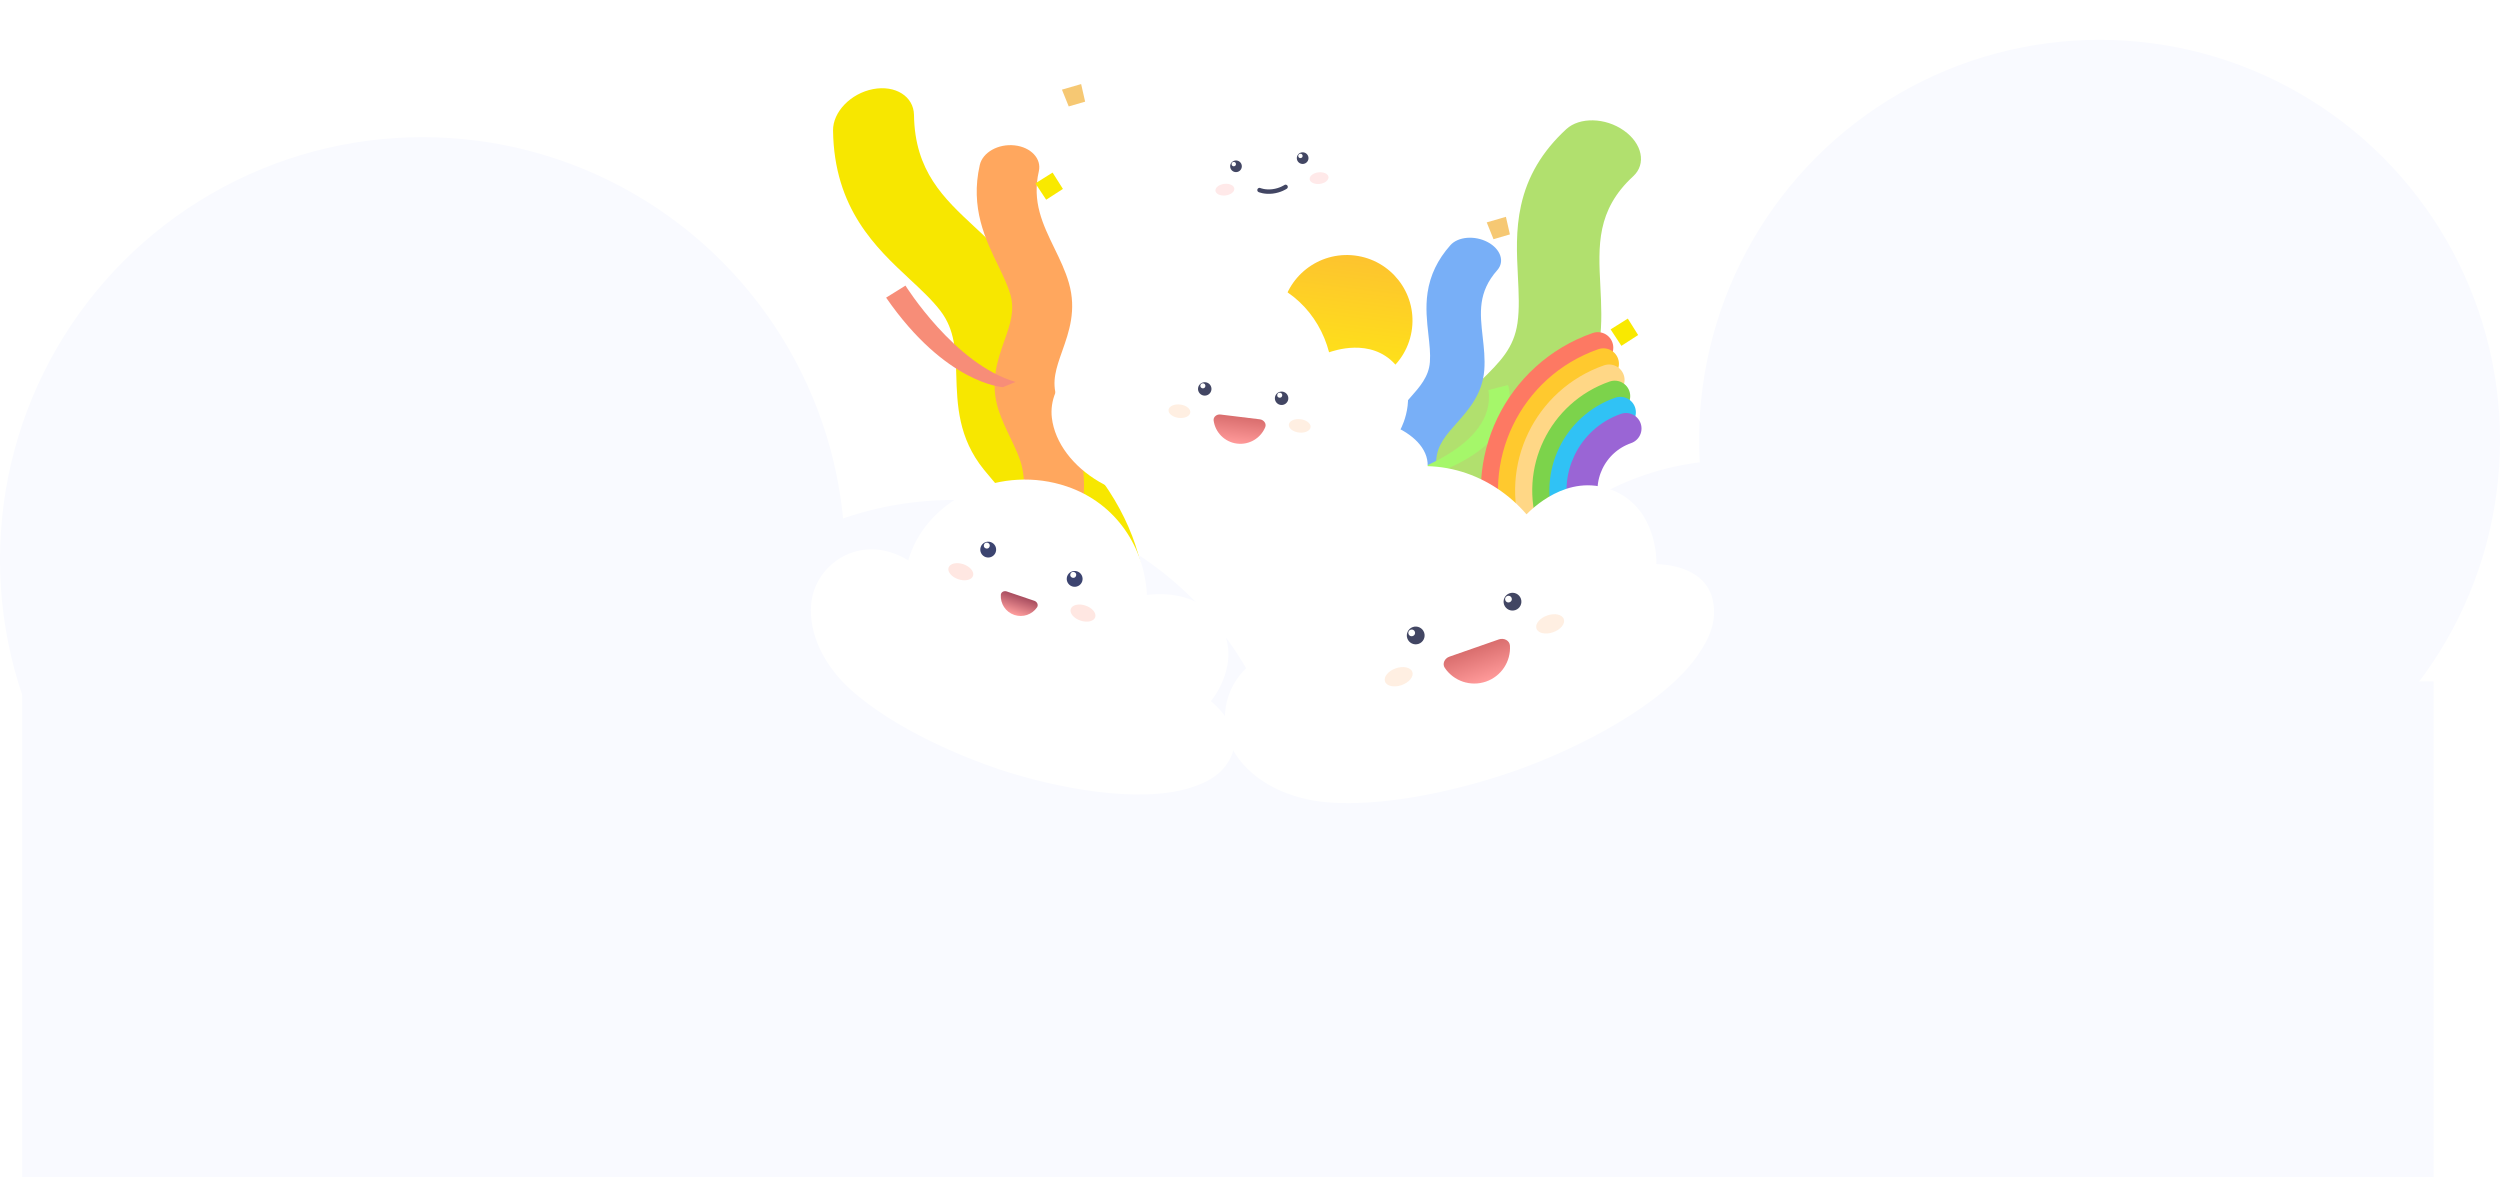 <svg width="565" height="266" viewBox="0 0 565 266" fill="none" xmlns="http://www.w3.org/2000/svg">
    <circle cx="95.5" cy="126.5" r="95.5" fill="#F9FAFF"/>
    <circle cx="215.5" cy="189.5" r="76.5" fill="#F9FAFF"/>
    <circle cx="321" cy="203" r="63" fill="#F9FAFF"/>
    <circle cx="392" cy="167" r="63" fill="#F9FAFF"/>
    <circle cx="474.5" cy="99.5" r="90.5" fill="#F9FAFF"/>
    <path d="M5 154H550V266H5V154Z" fill="#F9FAFF"/>
    <g clip-path="url(#clip0_309_676)">
        <path d="M309.048 161.51C307.618 161.022 306.258 160.283 305.08 159.295C301.243 156.073 300.936 151.488 304.377 149.043C309.859 145.157 317.893 136.133 317.529 127.179C317.252 120.167 318.383 112.943 320.823 106.274C324.553 96.066 330.262 90.417 334.843 85.876C339.073 81.694 342.125 78.674 342.952 73.007C343.414 69.795 343.237 66.258 343.049 62.514C342.789 57.36 342.51 52.02 343.75 46.434C345.205 39.834 348.55 34.191 353.97 29.196C356.97 26.421 362.808 26.551 366.984 29.494C371.163 32.427 372.12 37.066 369.105 39.836C360.805 47.491 361.206 55.477 361.683 64.72C361.893 68.83 362.106 73.072 361.502 77.322C360.188 86.467 355.154 91.427 350.299 96.244C346.113 100.394 341.765 104.68 338.857 112.671C336.885 118.066 335.973 123.884 336.189 129.501C336.442 135.919 334.341 142.406 329.945 148.79C325.516 155.223 320.304 159.273 318.268 160.704C315.863 162.404 312.287 162.616 309.048 161.51Z" fill="#B1E06E"/>
        <path d="M252.591 151.865C251.212 152.556 249.693 153.001 248.129 153.114C243.12 153.478 239.595 150.295 240.255 146.003C241.584 137.4 239.526 128.85 234.148 120.594C232.115 117.467 229.32 114.261 226.628 111.161C225.208 109.53 223.747 107.853 222.39 106.177C216.534 98.963 216.32 91.411 216.12 84.746C215.955 79.288 215.82 74.578 212.571 70.296C210.741 67.883 208.257 65.574 205.633 63.125C198.005 56.022 188.507 47.185 188.269 29.497C188.217 25.298 192.26 21.114 197.307 20.139C202.359 19.174 206.496 21.787 206.562 25.979C206.733 38.712 213.313 44.826 220.286 51.309C223.163 53.987 226.139 56.761 228.577 59.974C234.01 67.137 234.224 74.518 234.416 81.029C234.587 86.774 234.728 91.323 238.163 95.564C239.408 97.085 240.735 98.632 242.15 100.252C245.112 103.651 248.164 107.163 250.628 110.943C257.591 121.643 260.208 132.993 258.409 144.686C257.957 147.637 255.623 150.346 252.591 151.865Z" fill="#F7E700"/>
        <path d="M233.888 130.757C232.851 130.827 231.78 130.716 230.76 130.392C227.344 129.319 225.823 126.294 227.363 123.637C231.031 117.288 232.218 111.368 230.978 105.545C230.559 103.574 229.422 101.192 228.311 98.883C227.352 96.873 226.356 94.799 225.689 92.736C223.651 86.457 225.435 81.416 226.997 76.976C228.284 73.341 229.387 70.204 228.337 66.535C227.736 64.468 226.689 62.297 225.568 59.989C222.738 54.166 219.22 46.925 221.436 37.27C222.087 34.431 225.603 32.452 229.292 32.853C232.98 33.247 235.438 35.866 234.776 38.705C233.194 45.59 235.667 50.684 238.281 56.07C239.504 58.589 240.778 61.197 241.568 63.954C243.334 70.092 241.596 75.005 240.061 79.343C238.71 83.174 237.633 86.201 238.837 89.892C239.337 91.431 240.168 93.174 241.049 95.005C242.365 97.751 243.731 100.595 244.346 103.515C245.217 107.622 245.208 111.832 244.309 116.034C243.502 119.795 241.956 123.666 239.72 127.541C238.652 129.404 236.343 130.59 233.888 130.757Z" fill="#FFA75E"/>
        <path d="M234 41.44L237.886 39L240.221 42.699L236.434 45.139L234 41.44Z" fill="#F9E900"/>
        <path d="M326 60.44L329.886 58L332.221 61.699L328.434 64.139L326 60.44Z" fill="#F9E900"/>
        <path d="M364 74.44L367.886 72L370.222 75.719L366.434 78.159L364 74.44Z" fill="#F9E900"/>
        <path d="M337.531 54.057L336 50.259L340.337 49L341.24 52.975L337.531 54.057Z" fill="#F6C873"/>
        <path d="M241.531 24.057L240 20.259L244.337 19L245.24 22.975L241.531 24.057Z" fill="#F6C873"/>
        <path d="M226.672 87.503C226.672 87.503 213.774 86.819 200.262 67.266L204.633 64.544C204.633 64.544 215.782 82.382 229.519 86.313L226.672 87.503Z" fill="#F78D78"/>
        <path d="M305.431 137.775C303.9 137.445 302.467 136.714 301.455 135.646C299.398 133.473 299.928 130.732 302.641 129.53C303.674 129.071 306.371 127.705 308.892 125.016C311.304 122.449 312.742 119.541 313.188 116.382C313.382 114.957 313.083 112.582 312.798 110.29C312.445 107.497 312.083 104.608 312.307 101.953C312.764 96.552 315.854 93.078 318.577 90.019C320.897 87.403 322.903 85.147 323.155 81.838C323.305 79.909 323.065 77.83 322.82 75.634C322.485 72.62 322.132 69.499 322.63 66.142C323.217 62.185 324.899 58.669 327.789 55.413C329.511 53.474 333.274 53.16 336.205 54.708C339.135 56.262 340.116 59.089 338.404 61.03C333.952 66.056 334.479 70.754 335.092 76.189C335.364 78.595 335.639 81.08 335.452 83.612C335.037 89.058 331.931 92.558 329.191 95.643C326.874 98.245 324.878 100.503 324.601 103.785C324.432 105.761 324.756 108.301 325.058 110.756C325.411 113.593 325.755 116.282 325.443 118.54C324.819 123.047 322.78 127.17 319.369 130.8C315.887 134.517 312.054 136.53 310.079 137.405C308.704 138.023 307.02 138.118 305.431 137.775Z" fill="#78AFF7"/>
        <path d="M336.388 88.144L340.811 87.017C340.811 87.017 346.064 101.265 318.961 108.768L316.627 107.421C316.625 107.401 338.316 101.233 336.388 88.144Z" fill="#A5F76A"/>
        <g filter="url(#filter0_d_309_676)">
            <path fill-rule="evenodd" clip-rule="evenodd" d="M290.126 56.358C284.612 57.058 271.988 57.951 262.309 55.082C256.667 53.41 252.087 49.788 250.346 45.174C247.961 38.855 252.631 30.749 261.676 31.666C261.681 31.666 261.686 31.665 261.691 31.664C261.651 31.423 261.616 31.18 261.586 30.935C260.317 20.571 268.878 10.604 280.032 9.238C288.699 8.176 296.072 12.86 299.774 19.69C300.511 19.236 306.932 14.904 312.843 18.855C318.753 22.806 317.115 30.329 316.929 30.956C320.649 31.892 323.989 34.151 323.934 38.01C323.892 40.997 322.383 43.25 319.993 45.46C313.47 51.49 300.121 55.09 290.126 56.358Z" fill="white"/>
        </g>
        <ellipse cx="298.111" cy="40.257" rx="2.145" ry="1.317" transform="rotate(-6.985 298.111 40.257)" fill="#FF8989" fill-opacity="0.18"/>
        <ellipse cx="276.824" cy="42.865" rx="2.145" ry="1.317" transform="rotate(-6.985 276.824 42.865)" fill="#FF8989" fill-opacity="0.18"/>
        <ellipse cx="294.399" cy="35.736" rx="1.32" ry="1.317" transform="rotate(-6.985 294.399 35.736)" fill="#424663"/>
        <ellipse cx="279.334" cy="37.582" rx="1.32" ry="1.317" transform="rotate(-6.985 279.334 37.582)" fill="#424663"/>
        <ellipse cx="278.833" cy="37.085" rx="0.495" ry="0.494" transform="rotate(-6.985 278.833 37.085)" fill="white"/>
        <ellipse cx="293.898" cy="35.239" rx="0.495" ry="0.494" transform="rotate(-6.985 293.898 35.239)" fill="white"/>
        <path d="M284.647 42.956C284.647 42.956 285.83 43.475 287.601 43.258C289.371 43.041 290.542 42.234 290.542 42.234" stroke="#424663" stroke-linecap="round" stroke-linejoin="round"/>
        <path d="M361.103 78.566C343.274 84.789 333.865 104.287 340.088 122.117" stroke="#FD7963" stroke-width="7" stroke-linecap="round"/>
        <path d="M362.379 82.221C346.568 87.739 338.224 105.03 343.743 120.841" stroke="#FFC92E" stroke-width="7" stroke-linecap="round"/>
        <path d="M363.654 85.875C349.862 90.689 342.583 105.773 347.398 119.565" stroke="#FFD786" stroke-width="7" stroke-linecap="round"/>
        <path d="M364.93 89.53C353.156 93.639 346.943 106.516 351.052 118.29" stroke="#7CD34B" stroke-width="7" stroke-linecap="round"/>
        <path d="M366.206 93.184C356.45 96.589 351.302 107.258 354.707 117.014" stroke="#30C2F5" stroke-width="7" stroke-linecap="round"/>
        <path d="M367.481 96.839C359.744 99.54 355.661 108.001 358.362 115.738" stroke="#9A65D5" stroke-width="7" stroke-linecap="round"/>
        <g filter="url(#filter1_d_309_676)">
            <path fill-rule="evenodd" clip-rule="evenodd" d="M342.432 168.199C334.399 171.042 315.78 176.491 300.352 175.354C291.359 174.692 283.322 170.77 279.217 164.438C273.596 155.767 277.962 142.127 291.807 140.55C291.814 140.55 291.821 140.545 291.829 140.543C291.691 140.195 291.56 139.843 291.435 139.487C286.172 124.406 295.761 106.715 312.026 101.038C324.664 96.627 337.227 101.229 344.989 110.234C345.944 109.315 354.157 100.746 364.293 104.728C374.428 108.71 374.414 120.492 374.34 121.489C380.215 121.677 385.95 123.966 387.12 129.754C388.026 134.233 386.498 138.094 383.634 142.176C375.819 153.316 356.992 163.047 342.432 168.199Z" fill="white"/>
        </g>
        <path opacity="0.907" fill-rule="evenodd" clip-rule="evenodd" d="M326.521 150.937C325.897 150.01 326.493 148.781 327.547 148.413L338.762 144.499C339.872 144.112 341.17 144.737 341.247 145.909V145.909C341.477 149.427 339.353 152.809 335.856 154.03C332.323 155.263 328.514 153.896 326.521 150.937V150.937Z" fill="url(#paint0_linear_309_676)"/>
        <ellipse cx="341.823" cy="135.978" rx="2.014" ry="2.01" transform="rotate(-19.241 341.823 135.978)" fill="#424663"/>
        <ellipse cx="319.952" cy="143.612" rx="2.014" ry="2.01" transform="rotate(-19.241 319.952 143.612)" fill="#424663"/>
        <ellipse cx="319.044" cy="143.034" rx="0.755" ry="0.754" transform="rotate(-19.241 319.044 143.034)" fill="white"/>
        <ellipse cx="340.914" cy="135.401" rx="0.755" ry="0.754" transform="rotate(-19.241 340.914 135.401)" fill="white"/>
        <ellipse cx="350.334" cy="140.992" rx="3.273" ry="2.01" transform="rotate(-19.241 350.334 140.992)" fill="#FFB075" fill-opacity="0.204"/>
        <ellipse cx="316.101" cy="152.941" rx="3.273" ry="2.01" transform="rotate(-19.241 316.101 152.941)" fill="#FFB075" fill-opacity="0.204"/>
        <g filter="url(#filter2_d_309_676)">
            <ellipse cx="304.388" cy="72.442" rx="14.835" ry="14.805" transform="rotate(6.952 304.388 72.442)" fill="url(#paint1_linear_309_676)"/>
        </g>
        <g filter="url(#filter3_d_309_676)">
            <path fill-rule="evenodd" clip-rule="evenodd" d="M279.312 112.055C272.919 111.303 258.482 108.788 248.404 102.874C242.529 99.426 238.39 94.089 237.719 88.428C236.8 80.677 244.307 72.887 254.216 76.435C254.222 76.437 254.228 76.436 254.234 76.437C254.256 76.155 254.285 75.873 254.319 75.59C255.78 63.613 268.178 54.82 281.095 56.395C291.132 57.619 298.113 64.926 300.371 73.618C301.325 73.314 309.749 70.244 315.291 76.322C320.833 82.401 316.896 90.382 316.513 91.033C320.432 93.119 323.556 96.583 322.42 100.896C321.54 104.234 319.217 106.341 315.915 108.153C306.903 113.099 290.898 113.417 279.312 112.055Z" fill="white"/>
        </g>
        <path opacity="0.907" fill-rule="evenodd" clip-rule="evenodd" d="M274.282 95.049C274.168 94.213 274.982 93.579 275.819 93.681L284.726 94.767C285.607 94.874 286.279 95.731 285.94 96.551V96.551C284.923 99.012 282.356 100.597 279.579 100.258C276.773 99.916 274.646 97.72 274.282 95.049V95.049Z" fill="url(#paint2_linear_309_676)"/>
        <ellipse cx="289.642" cy="90.013" rx="1.522" ry="1.518" transform="rotate(6.952 289.642 90.013)" fill="#424663"/>
        <ellipse cx="272.272" cy="87.895" rx="1.522" ry="1.518" transform="rotate(6.952 272.272 87.895)" fill="#424663"/>
        <ellipse cx="271.849" cy="87.2" rx="0.571" ry="0.569" transform="rotate(6.952 271.849 87.2)" fill="white"/>
        <ellipse cx="289.219" cy="89.318" rx="0.571" ry="0.569" transform="rotate(6.952 289.219 89.318)" fill="white"/>
        <ellipse cx="293.738" cy="96.249" rx="2.473" ry="1.518" transform="rotate(6.952 293.738 96.249)" fill="#FFB075" fill-opacity="0.204"/>
        <ellipse cx="266.552" cy="92.933" rx="2.473" ry="1.518" transform="rotate(6.952 266.552 92.933)" fill="#FFB075" fill-opacity="0.204"/>
        <g filter="url(#filter4_d_309_676)">
            <path fill-rule="evenodd" clip-rule="evenodd" d="M225.649 153.815C218.451 151.412 202.391 145.041 192.181 135.789C186.229 130.395 182.735 123.234 183.322 116.533C184.126 107.357 194.665 100.158 205.25 106.636C205.256 106.639 205.263 106.64 205.27 106.642C205.364 106.322 205.465 106.003 205.572 105.684C210.139 92.197 226.566 85.013 241.097 89.933C252.388 93.757 258.688 103.875 259.204 114.46C260.379 114.337 270.841 112.813 275.776 121.166C280.711 129.519 274.246 137.795 273.647 138.456C277.669 141.807 280.443 146.559 278.093 151.27C276.275 154.915 273.086 156.792 268.839 158.093C257.247 161.644 238.695 158.17 225.649 153.815Z" fill="white"/>
        </g>
        <path opacity="0.872" fill-rule="evenodd" clip-rule="evenodd" d="M226.188 134.421C226.232 133.8 226.914 133.464 227.504 133.663L233.764 135.783C234.384 135.993 234.741 136.713 234.373 137.254V137.254C233.269 138.879 231.179 139.638 229.226 138.977C227.253 138.309 226.049 136.403 226.188 134.421V134.421Z" fill="url(#paint3_linear_309_676)"/>
        <ellipse cx="244.756" cy="138.559" rx="2.915" ry="1.792" transform="rotate(18.706 244.756 138.559)" fill="#FF8975" fill-opacity="0.204"/>
        <ellipse cx="217.145" cy="129.21" rx="2.915" ry="1.792" transform="rotate(18.706 217.145 129.21)" fill="#FF8975" fill-opacity="0.204"/>
        <ellipse cx="242.875" cy="130.827" rx="1.794" ry="1.792" transform="rotate(18.706 242.875 130.827)" fill="#3C4470"/>
        <ellipse cx="223.335" cy="124.21" rx="1.794" ry="1.792" transform="rotate(18.706 223.335 124.21)" fill="#3C4470"/>
        <ellipse cx="223.014" cy="123.307" rx="0.673" ry="0.672" transform="rotate(18.706 223.014 123.307)" fill="white"/>
        <ellipse cx="242.554" cy="129.922" rx="0.673" ry="0.672" transform="rotate(18.706 242.554 129.922)" fill="white"/>
    </g>
    <defs>
        <filter id="filter0_d_309_676" x="229.728" y="-0.912" width="114.207" height="87.975" filterUnits="userSpaceOnUse" color-interpolation-filters="sRGB">
            <feFlood flood-opacity="0" result="BackgroundImageFix"/>
            <feColorMatrix in="SourceAlpha" type="matrix" values="0 0 0 0 0 0 0 0 0 0 0 0 0 0 0 0 0 0 127 0" result="hardAlpha"/>
            <feOffset dy="10"/>
            <feGaussianBlur stdDeviation="10"/>
            <feColorMatrix type="matrix" values="0 0 0 0 0.125 0 0 0 0 0.2 0 0 0 0 0.494 0 0 0 0.098 0"/>
            <feBlend mode="normal" in2="BackgroundImageFix" result="effect1_dropShadow_309_676"/>
            <feBlend mode="normal" in="SourceGraphic" in2="effect1_dropShadow_309_676" result="shape"/>
        </filter>
        <filter id="filter1_d_309_676" x="270.833" y="99.344" width="122.548" height="88.164" filterUnits="userSpaceOnUse" color-interpolation-filters="sRGB">
            <feFlood flood-opacity="0" result="BackgroundImageFix"/>
            <feColorMatrix in="SourceAlpha" type="matrix" values="0 0 0 0 0 0 0 0 0 0 0 0 0 0 0 0 0 0 127 0" result="hardAlpha"/>
            <feOffset dy="6"/>
            <feGaussianBlur stdDeviation="3"/>
            <feColorMatrix type="matrix" values="0 0 0 0 0.125 0 0 0 0 0.2 0 0 0 0 0.494 0 0 0 0.04 0"/>
            <feBlend mode="normal" in2="BackgroundImageFix" result="effect1_dropShadow_309_676"/>
            <feBlend mode="normal" in="SourceGraphic" in2="effect1_dropShadow_309_676" result="shape"/>
        </filter>
        <filter id="filter2_d_309_676" x="287.552" y="55.635" width="33.672" height="33.614" filterUnits="userSpaceOnUse" color-interpolation-filters="sRGB">
            <feFlood flood-opacity="0" result="BackgroundImageFix"/>
            <feColorMatrix in="SourceAlpha" type="matrix" values="0 0 0 0 0 0 0 0 0 0 0 0 0 0 0 0 0 0 127 0" result="hardAlpha"/>
            <feOffset/>
            <feGaussianBlur stdDeviation="1"/>
            <feColorMatrix type="matrix" values="0 0 0 0 1 0 0 0 0 0.679 0 0 0 0 0.25 0 0 0 0.5 0"/>
            <feBlend mode="normal" in2="BackgroundImageFix" result="effect1_dropShadow_309_676"/>
            <feBlend mode="normal" in="SourceGraphic" in2="effect1_dropShadow_309_676" result="shape"/>
        </filter>
        <filter id="filter3_d_309_676" x="224.643" y="49.212" width="111.013" height="82.538" filterUnits="userSpaceOnUse" color-interpolation-filters="sRGB">
            <feFlood flood-opacity="0" result="BackgroundImageFix"/>
            <feColorMatrix in="SourceAlpha" type="matrix" values="0 0 0 0 0 0 0 0 0 0 0 0 0 0 0 0 0 0 127 0" result="hardAlpha"/>
            <feOffset dy="6"/>
            <feGaussianBlur stdDeviation="6.5"/>
            <feColorMatrix type="matrix" values="0 0 0 0 0.125 0 0 0 0 0.2 0 0 0 0 0.494 0 0 0 0.098 0"/>
            <feBlend mode="normal" in2="BackgroundImageFix" result="effect1_dropShadow_309_676"/>
            <feBlend mode="normal" in="SourceGraphic" in2="effect1_dropShadow_309_676" result="shape"/>
        </filter>
        <filter id="filter4_d_309_676" x="152.258" y="77.381" width="157.697" height="133.179" filterUnits="userSpaceOnUse" color-interpolation-filters="sRGB">
            <feFlood flood-opacity="0" result="BackgroundImageFix"/>
            <feColorMatrix in="SourceAlpha" type="matrix" values="0 0 0 0 0 0 0 0 0 0 0 0 0 0 0 0 0 0 127 0" result="hardAlpha"/>
            <feOffset dy="20"/>
            <feGaussianBlur stdDeviation="15.5"/>
            <feColorMatrix type="matrix" values="0 0 0 0 0.125 0 0 0 0 0.2 0 0 0 0 0.494 0 0 0 0.05 0"/>
            <feBlend mode="normal" in2="BackgroundImageFix" result="effect1_dropShadow_309_676"/>
            <feBlend mode="normal" in="SourceGraphic" in2="effect1_dropShadow_309_676" result="shape"/>
        </filter>
        <linearGradient id="paint0_linear_309_676" x1="343.396" y1="151.398" x2="340.77" y2="143.873" gradientUnits="userSpaceOnUse">
            <stop stop-color="#FF8F8F"/>
            <stop offset="1" stop-color="#D55F5F"/>
        </linearGradient>
        <linearGradient id="paint1_linear_309_676" x1="304.388" y1="57.637" x2="304.388" y2="87.247" gradientUnits="userSpaceOnUse">
            <stop stop-color="#FDC32F"/>
            <stop offset="1" stop-color="#FFE814"/>
        </linearGradient>
        <linearGradient id="paint2_linear_309_676" x1="285.567" y1="100.988" x2="286.296" y2="95.012" gradientUnits="userSpaceOnUse">
            <stop stop-color="#FF8F8F"/>
            <stop offset="1" stop-color="#D55F5F"/>
        </linearGradient>
        <linearGradient id="paint3_linear_309_676" x1="233.436" y1="140.402" x2="234.861" y2="136.196" gradientUnits="userSpaceOnUse">
            <stop stop-color="#FF8F8F"/>
            <stop offset="1" stop-color="#9B3347"/>
        </linearGradient>
        <clipPath id="clip0_309_676">
            <rect width="211" height="186" fill="white" transform="translate(181)"/>
        </clipPath>
    </defs>
</svg>

